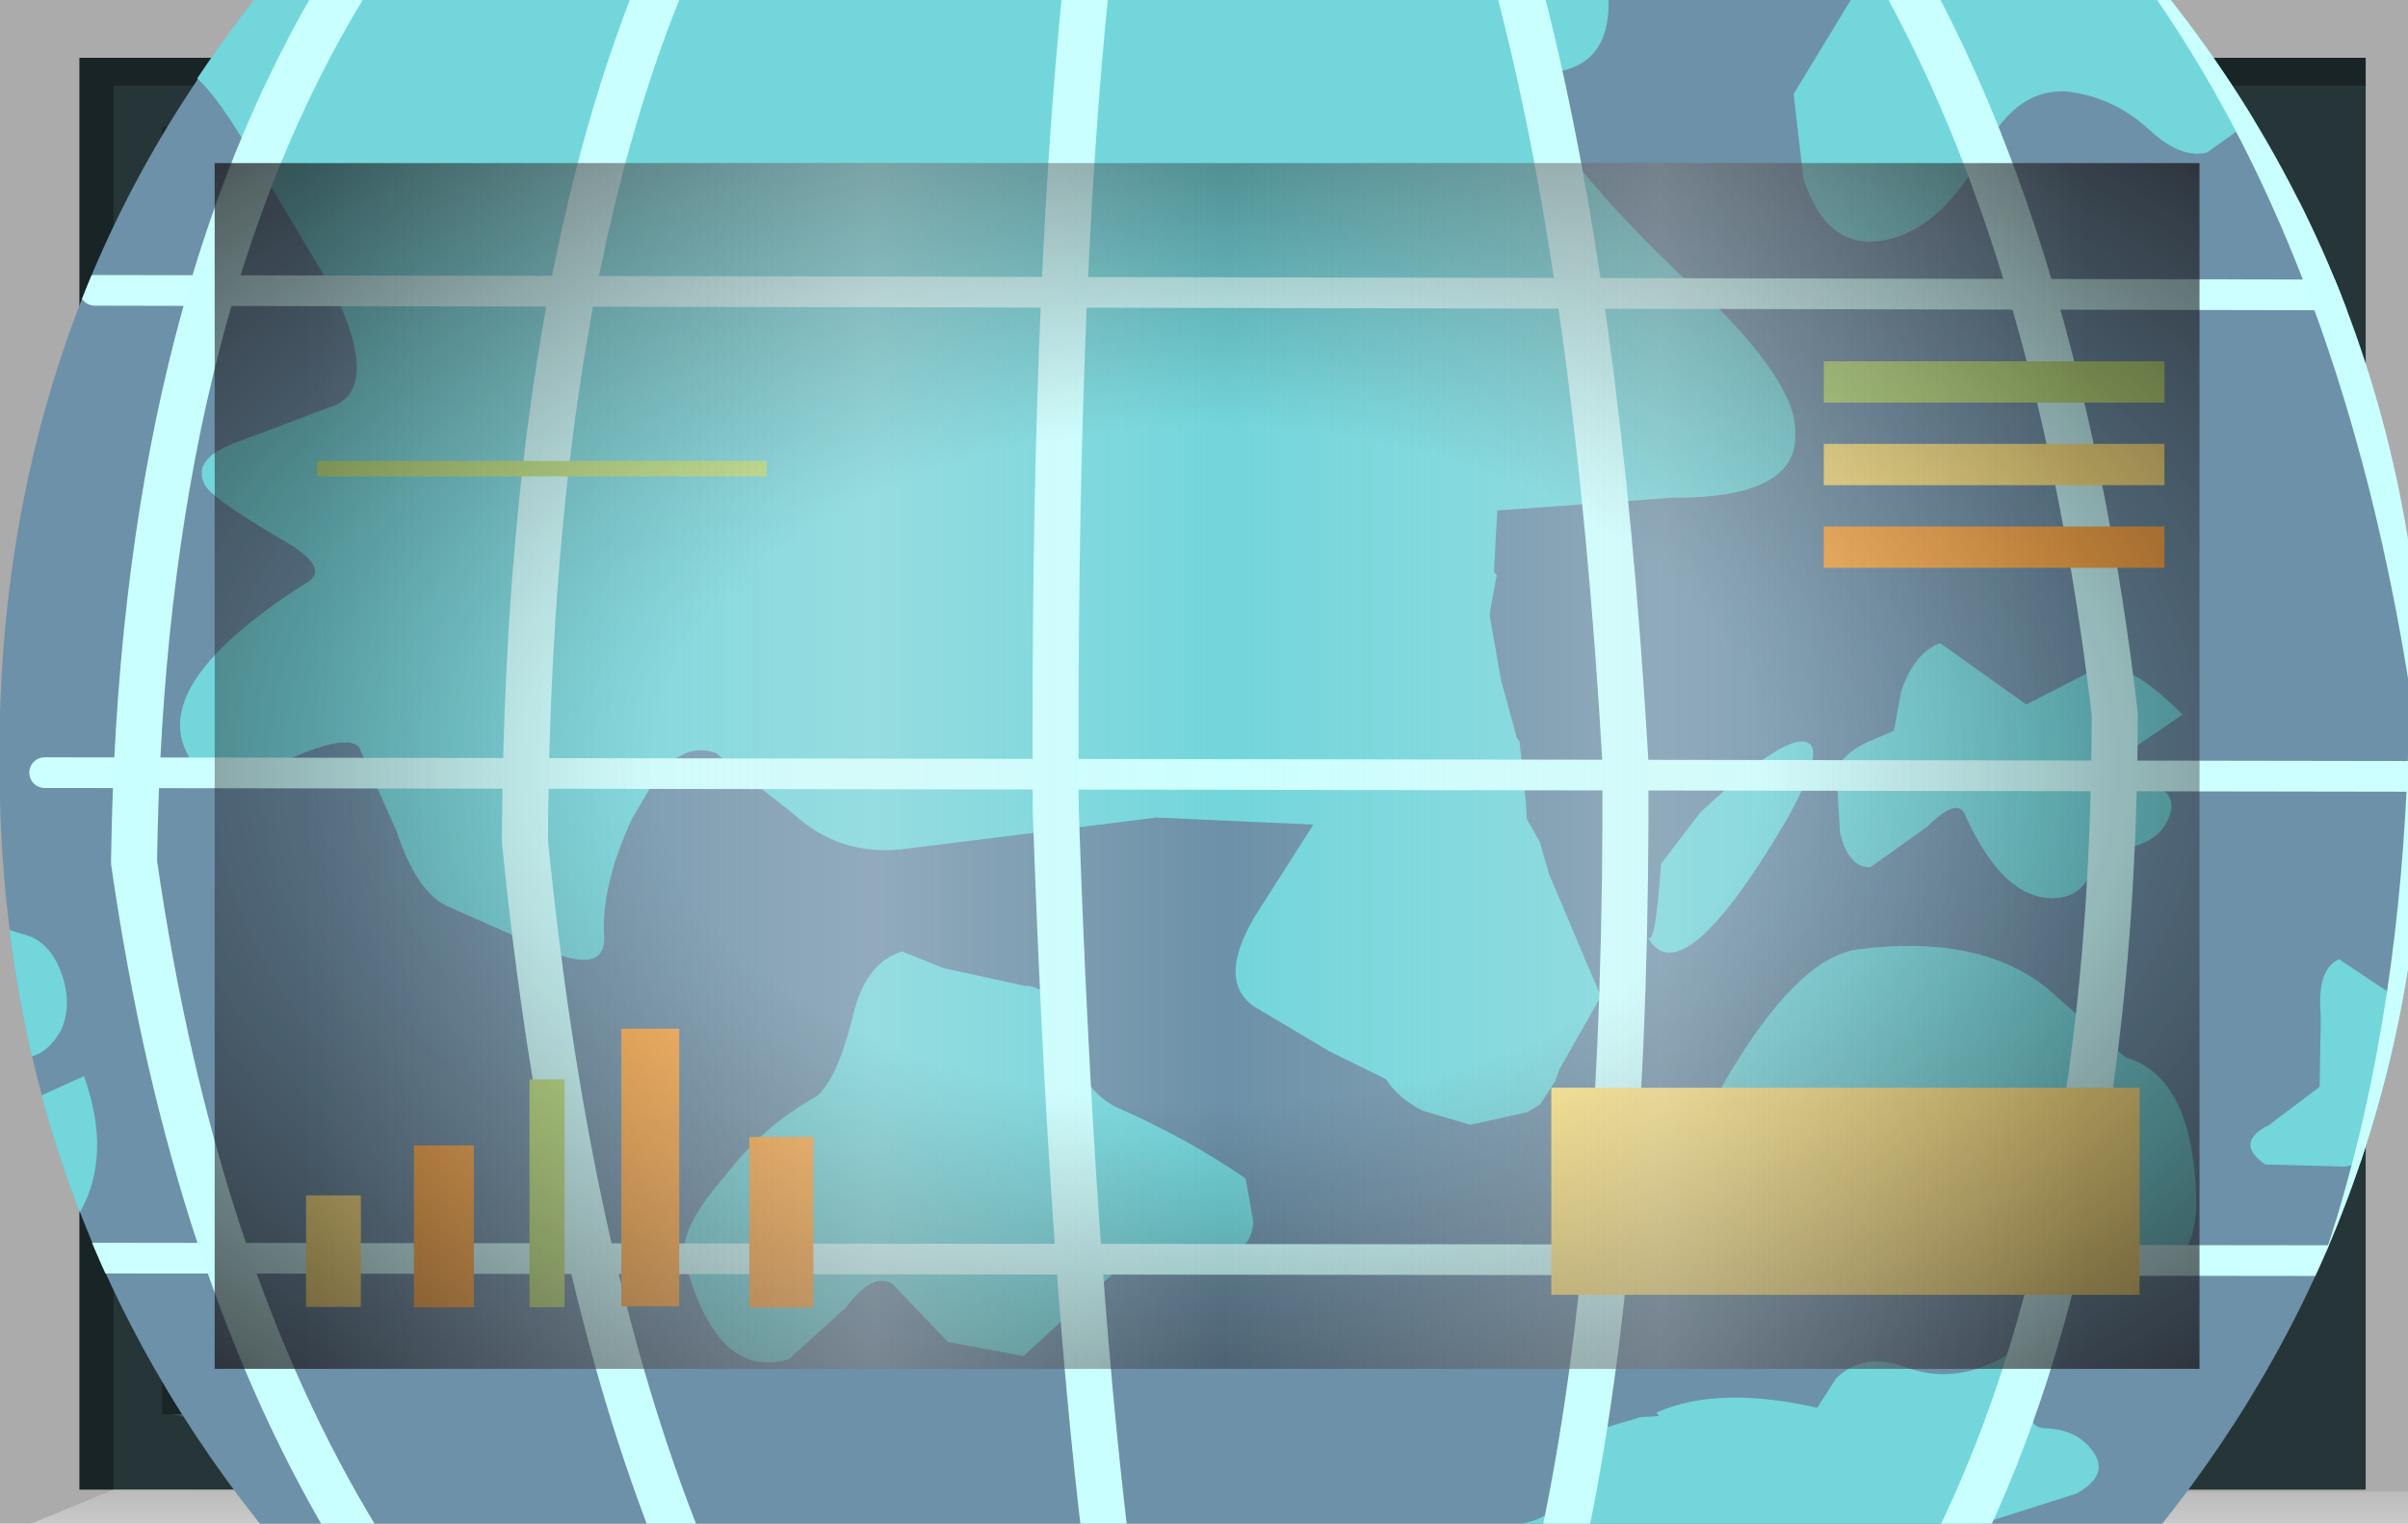 <?xml version="1.0" encoding="UTF-8" standalone="no"?>
<svg xmlns:xlink="http://www.w3.org/1999/xlink" height="73.8px" width="116.65px" xmlns="http://www.w3.org/2000/svg">
  <g transform="matrix(1.0, 0.0, 0.0, 1.0, 0.0, 0.0)">
    <use height="73.8" transform="matrix(1.0, 0.0, 0.0, 1.0, 0.0, 0.0)" width="116.65" xlink:href="#shape0"/>
    <clipPath id="clipPath0" transform="matrix(1.0, 0.0, 0.0, 1.0, 0.0, 0.0)">
      <use height="58.4" transform="matrix(1.0, 0.0, 0.0, 1.0, 10.4, 7.9)" width="96.15" xlink:href="#shape1"/>
    </clipPath>
    <g clip-path="url(#clipPath0)">
      <use height="29.45" transform="matrix(2.957, 0.308, -0.308, 2.957, 0.994, -13.064)" width="42.45" xlink:href="#shape2"/>
      <clipPath id="clipPath1" transform="">
        <use height="40.2" transform="matrix(2.957, 0.308, -0.308, 2.957, 6.382, -28.942)" width="39.55" xlink:href="#shape3"/>
      </clipPath>
    </g>
    <g clip-path="url(#clipPath1)">
      <use height="29.15" transform="matrix(2.957, 0.308, -0.308, 2.957, 0.994, -13.064)" width="42.2" xlink:href="#shape4"/>
    </g>
    <use height="2.0" transform="matrix(1.727, 0.0, 0.0, 5.015, 75.15, 52.685)" width="16.5" xlink:href="#shape5"/>
    <use height="2.0" transform="matrix(1.321, 0.0, 0.0, 0.373, 15.35, 22.327)" width="16.5" xlink:href="#shape6"/>
    <use height="2.0" transform="matrix(0.103, 0.0, 0.0, 5.519, 25.65, 52.281)" width="16.5" xlink:href="#shape6"/>
    <use height="2.0" transform="matrix(0.176, 0.0, 0.0, 3.92, 20.05, 55.48)" width="16.5" xlink:href="#shape7"/>
    <use height="2.0" transform="matrix(0.161, 0.0, 0.0, 2.701, 14.825, 57.899)" width="16.5" xlink:href="#shape5"/>
    <use height="2.0" transform="matrix(0.17, 0.0, 0.0, 6.725, 30.1, 49.825)" width="16.5" xlink:href="#shape7"/>
    <use height="2.0" transform="matrix(0.188, 0.0, 0.0, 4.133, 36.3, 55.067)" width="16.5" xlink:href="#shape7"/>
    <use height="2.0" transform="matrix(1.0, 0.0, 0.0, 1.0, 88.35, 17.5)" width="16.5" xlink:href="#shape6"/>
    <use height="2.0" transform="matrix(1.0, 0.0, 0.0, 1.0, 88.35, 21.5)" width="16.5" xlink:href="#shape5"/>
    <use height="2.0" transform="matrix(1.0, 0.0, 0.0, 1.0, 88.35, 25.5)" width="16.5" xlink:href="#shape7"/>
    <use height="58.4" transform="matrix(1.0, 0.0, 0.0, 1.0, 10.4, 7.9)" width="96.15" xlink:href="#shape8"/>
    <use height="0.0" id="price_tag_pt" transform="matrix(1.0, 0.0, 0.0, 1.0, 58.3, 83.45)" width="0.0" xlink:href="#sprite0"/>
  </g>
  <defs>
    <g id="shape0" transform="matrix(1.0, 0.0, 0.0, 1.0, 58.3, 36.9)">
      <path d="M58.35 -36.9 L58.35 36.9 -58.3 36.9 -58.3 -36.9 58.35 -36.9" fill="url(#gradient0)" fill-rule="evenodd" stroke="none"/>
      <path d="M-47.9 -29.0 L-47.9 29.4 48.25 29.4 48.25 -29.0 -47.9 -29.0 M-54.45 35.25 L-54.45 -34.1 56.3 -34.1 56.3 35.25 -54.45 35.25" fill="#253538" fill-rule="evenodd" stroke="none"/>
      <path d="M58.35 35.35 L58.35 36.9 -56.8 36.9 -52.8 35.25 58.35 35.35" fill="url(#gradient1)" fill-rule="evenodd" stroke="none"/>
      <path d="M-54.45 35.25 L-54.45 -34.1 56.3 -34.1 56.3 -32.75 -52.8 -32.75 -52.8 35.25 -54.45 35.25" fill="url(#gradient2)" fill-rule="evenodd" stroke="none"/>
      <path d="M-50.45 31.5 L48.25 31.5 48.7 32.6 -45.3 32.6 -50.45 31.5" fill="#385154" fill-rule="evenodd" stroke="none"/>
      <path d="M49.2 -30.75 L49.2 32.25 48.25 32.25 48.25 -30.75 49.2 -30.75" fill="#385154" fill-rule="evenodd" stroke="none"/>
      <path d="M-50.45 31.5 L-47.3 29.25 48.25 29.4 48.25 31.5 -50.45 31.5" fill="#1f2b2d" fill-rule="evenodd" stroke="none"/>
      <path d="M-47.9 -29.0 L-50.45 -30.75 48.25 -30.75 48.25 -29.0 -47.9 -29.0" fill="#111719" fill-rule="evenodd" stroke="none"/>
      <path d="M-47.9 -29.0 L-47.9 29.4 48.25 29.4 48.25 31.6 -50.45 31.6 -50.45 -30.75 48.25 -30.75 48.25 -29.0 -47.9 -29.0" fill="#1a2528" fill-rule="evenodd" stroke="none"/>
      <path d="M-47.9 -29.0 L48.25 -29.0 48.25 29.4 -47.9 29.4 -47.9 -29.0" fill="#6c91a8" fill-rule="evenodd" stroke="none"/>
    </g>
    <linearGradient gradientTransform="matrix(0.071, 0.0, 0.0, -0.071, 0.05, 0.0)" gradientUnits="userSpaceOnUse" id="gradient0" spreadMethod="pad" x1="-819.2" x2="819.2">
      <stop offset="0.086" stop-color="#000000" stop-opacity="0.329"/>
      <stop offset="0.227" stop-color="#000000" stop-opacity="0.329"/>
    </linearGradient>
    <linearGradient gradientTransform="matrix(0.0, -0.003, -0.003, 0.0, 0.75, 35.9)" gradientUnits="userSpaceOnUse" id="gradient1" spreadMethod="pad" x1="-819.2" x2="819.2">
      <stop offset="0.0" stop-color="#ffffff" stop-opacity="0.514"/>
      <stop offset="0.655" stop-color="#ffffff" stop-opacity="0.176"/>
    </linearGradient>
    <linearGradient gradientTransform="matrix(0.068, 0.0, 0.0, -0.068, 0.9, 0.6)" gradientUnits="userSpaceOnUse" id="gradient2" spreadMethod="pad" x1="-819.2" x2="819.2">
      <stop offset="0.086" stop-color="#000000" stop-opacity="0.329"/>
      <stop offset="0.227" stop-color="#000000" stop-opacity="0.329"/>
    </linearGradient>
    <g id="shape1" transform="matrix(1.0, 0.0, 0.0, 1.0, 47.9, 29.0)">
      <path d="M-47.9 -29.0 L48.25 -29.0 48.25 29.4 -47.9 29.4 -47.9 -29.0" fill="url(#gradient3)" fill-rule="evenodd" stroke="none"/>
    </g>
    <radialGradient cx="0" cy="0" gradientTransform="matrix(0.095, 0.0, 0.0, -0.058, 0.2, 0.2)" gradientUnits="userSpaceOnUse" id="gradient3" r="819.2" spreadMethod="pad">
      <stop offset="0.345" stop-color="#130c0e" stop-opacity="0.0"/>
      <stop offset="0.847" stop-color="#130c0e" stop-opacity="0.651"/>
      <stop offset="1.0" stop-color="#130c0e" stop-opacity="0.949"/>
    </radialGradient>
    <g id="shape2" transform="matrix(1.0, 0.0, 0.0, 1.0, 21.6, 15.8)">
      <path d="M18.25 -15.8 L20.85 9.5 -19.0 13.65 -21.6 -11.65 18.25 -15.8" fill="url(#gradient4)" fill-rule="evenodd" stroke="none"/>
    </g>
    <radialGradient cx="0" cy="0" gradientTransform="matrix(-0.041, 0.0, 0.0, -0.043, 0.0, 0.0)" gradientUnits="userSpaceOnUse" id="gradient4" r="819.2" spreadMethod="pad">
      <stop offset="0.0" stop-color="#caffff" stop-opacity="0.847"/>
      <stop offset="0.267" stop-color="#bef0f0" stop-opacity="0.4"/>
      <stop offset="0.592" stop-color="#b7e6e6" stop-opacity="0.094"/>
      <stop offset="1.0" stop-color="#b4e3e3" stop-opacity="0.0"/>
    </radialGradient>
    <g id="shape3" transform="matrix(1.0, 0.0, 0.0, 1.0, 20.35, 21.3)">
      <path d="M19.1 -3.3 Q19.95 5.0 14.85 11.45 9.75 17.95 1.6 18.8 -6.55 19.65 -12.95 14.45 -19.35 9.2 -20.2 0.95 -21.1 -7.35 -15.95 -13.8 -10.85 -20.3 -2.7 -21.15 5.45 -22.05 11.8 -16.8 18.2 -11.6 19.1 -3.3" fill="#6c91a8" fill-rule="evenodd" stroke="none"/>
    </g>
    <g id="shape4" transform="matrix(1.0, 0.0, 0.0, 1.0, 21.6, 15.8)">
      <path d="M19.1 -3.3 Q19.85 4.05 15.95 10.0 L-14.4 13.15 Q-19.45 8.2 -20.2 0.95 -21.0 -6.3 -17.15 -12.1 L13.45 -15.3 Q18.3 -10.45 19.1 -3.3" fill="#6c91a8" fill-rule="evenodd" stroke="none"/>
      <path d="M9.6 -1.9 Q9.55 -2.2 10.0 -2.5 L10.45 -2.75 10.5 -3.4 Q10.65 -4.05 11.05 -4.25 L12.55 -3.4 13.55 -4.05 Q14.0 -4.4 15.1 -3.5 L14.45 -2.95 Q13.95 -2.35 14.5 -2.35 15.2 -2.3 15.05 -1.8 14.9 -1.25 13.95 -1.15 13.9 -0.3 13.2 -0.3 12.45 -0.3 11.75 -1.5 11.6 -1.8 11.15 -1.25 L10.3 -0.5 Q9.95 -0.45 9.75 -1.0 L9.6 -1.9 M4.55 -14.35 Q4.8 -13.2 4.0 -12.9 L3.55 -12.75 Q3.5 -11.85 6.45 -9.6 L6.45 -9.65 Q8.3 -8.25 8.35 -7.4 8.5 -6.35 6.45 -6.15 L3.65 -5.65 3.7 -4.65 3.75 -4.6 3.7 -3.95 4.0 -2.9 4.35 -2.0 4.4 -1.95 4.6 -1.0 4.65 -0.7 4.9 -0.35 5.1 0.15 6.15 2.05 5.6 3.3 5.55 3.5 5.35 3.9 5.15 4.05 4.25 4.35 3.45 4.2 Q3.05 4.05 2.8 3.75 L1.85 3.4 0.55 2.8 Q-0.1 2.45 0.4 1.35 L1.2 -0.25 -1.35 -0.1 -5.45 0.85 Q-6.45 1.05 -7.25 0.45 L-8.6 -0.4 Q-9.2 -0.55 -9.6 0.25 L-9.85 0.8 Q-10.25 1.95 -10.1 2.8 -10.05 3.35 -10.95 3.1 L-12.65 2.55 Q-13.2 2.4 -13.65 1.4 L-14.4 0.1 Q-14.65 -0.1 -15.65 0.5 L-17.1 0.6 Q-18.0 -0.5 -15.55 -2.45 -15.1 -2.75 -16.05 -3.15 -17.25 -3.7 -17.35 -3.9 -17.6 -4.3 -16.85 -4.65 L-15.35 -5.4 Q-14.7 -5.8 -15.55 -7.2 L-17.2 -9.4 Q-17.9 -10.35 -18.3 -10.55 L-20.0 -10.25 Q-21.0 -9.8 -20.45 -8.4 -19.9 -6.95 -20.1 -6.85 L-21.15 -6.95 -21.6 -11.65 4.55 -14.35 M14.55 -12.65 Q14.15 -12.5 13.6 -12.9 12.95 -13.4 12.15 -13.4 11.35 -13.35 10.95 -12.35 10.45 -11.1 9.65 -10.75 8.6 -10.3 8.05 -11.55 L7.75 -12.9 8.65 -14.8 18.25 -15.8 18.9 -9.4 Q18.5 -9.55 18.0 -9.85 16.6 -10.65 16.15 -11.4 15.8 -11.95 16.8 -13.0 17.7 -14.0 17.25 -14.3 16.65 -14.55 15.85 -13.8 L14.55 -12.65 M7.45 -1.1 Q8.75 -2.6 9.1 -2.4 9.35 -2.25 8.85 -1.1 7.45 1.95 6.8 1.0 6.95 1.2 6.9 -0.2 L7.45 -1.1 M-19.45 9.0 L-19.7 6.8 -19.15 6.4 -18.3 5.9 Q-17.7 7.15 -18.15 8.15 -18.55 8.95 -19.45 9.0 M-19.8 5.7 L-20.05 3.6 -19.55 3.7 Q-19.1 3.75 -18.85 4.25 -18.6 4.75 -18.75 5.2 -18.95 5.65 -19.3 5.7 L-19.8 5.7 M0.9 6.3 Q0.9 7.0 0.0 6.85 -0.8 6.75 -1.45 7.55 L-2.6 8.85 -3.85 8.75 -4.85 7.9 Q-5.2 7.75 -5.55 8.35 L-6.4 9.3 Q-7.5 9.75 -8.2 8.0 -8.5 7.5 -7.75 6.45 -7.2 5.55 -6.4 5.0 -6.1 4.7 -5.95 3.7 -5.85 2.75 -5.25 2.5 L-4.55 2.7 -3.2 2.85 Q-2.75 2.8 -2.45 3.55 -2.15 4.4 -1.55 4.65 -0.3 5.05 0.7 5.6 L0.9 6.3 M14.15 6.35 L13.85 7.35 Q13.65 8.3 14.05 8.3 14.6 8.25 14.9 8.6 15.2 8.95 14.7 9.3 L13.1 10.0 Q12.7 10.2 12.45 10.35 L5.45 11.1 Q5.45 10.8 5.65 10.75 6.4 10.6 6.5 9.85 6.4 9.3 6.9 9.05 L7.5 8.8 7.8 8.75 7.75 8.7 Q8.7 8.15 10.35 8.35 L10.6 7.85 Q11.0 7.35 11.75 7.55 13.0 7.85 14.15 6.35 M16.15 4.4 Q16.2 5.15 15.9 5.3 L14.65 5.2 Q13.95 5.0 13.7 5.45 L13.6 5.95 11.45 5.3 Q11.3 5.25 10.25 6.0 9.35 6.65 8.5 5.85 7.45 4.9 8.45 2.9 9.35 1.05 10.25 0.85 12.15 0.4 13.35 1.15 L14.75 2.15 Q15.9 2.35 16.15 4.4 M19.0 0.7 L19.95 1.1 20.2 3.2 19.75 3.15 18.5 3.55 17.2 3.65 Q16.65 3.35 17.2 3.0 L17.95 2.3 17.85 1.15 Q17.7 0.4 18.05 0.2 L19.0 0.7 M20.3 4.35 L20.55 6.55 20.2 6.5 19.85 6.2 Q19.55 5.7 19.75 5.15 19.85 4.7 20.3 4.35" fill="#72d6db" fill-rule="evenodd" stroke="none"/>
      <path d="M-19.45 1.05 L19.55 -2.95 M-19.45 9.0 L20.35 4.9 M-19.45 -6.85 L18.75 -10.75" fill="none" stroke="#ccffff" stroke-linecap="round" stroke-linejoin="round" stroke-width="0.5"/>
      <path d="M9.15 -15.25 L9.4 -14.85 Q12.4 -10.5 14.0 -3.4 14.85 4.85 12.85 10.3" fill="none" stroke="#caffff" stroke-linecap="round" stroke-linejoin="round" stroke-width="0.75"/>
      <path d="M13.75 -15.3 Q17.3 -11.15 19.1 -4.4 19.95 4.2 16.95 9.9" fill="none" stroke="#caffff" stroke-linecap="round" stroke-linejoin="round" stroke-width="0.75"/>
      <path d="M-15.7 -12.65 L-15.9 -12.25 Q-18.65 -6.5 -17.85 2.35 -16.2 8.9 -13.05 13.0" fill="none" stroke="#caffff" stroke-linecap="round" stroke-linejoin="round" stroke-width="0.75"/>
      <path d="M-10.8 -12.75 Q-12.4 -7.25 -11.55 1.35 -10.15 8.15 -7.85 12.5" fill="none" stroke="#caffff" stroke-linecap="round" stroke-linejoin="round" stroke-width="0.75"/>
      <path d="M-3.9 -13.5 Q-3.9 -8.25 -3.0 -0.05 -2.0 7.15 -0.95 11.75" fill="none" stroke="#caffff" stroke-linecap="round" stroke-linejoin="round" stroke-width="0.75"/>
      <path d="M3.1 -14.2 Q4.9 -9.45 6.15 -1.8 7.0 5.95 6.45 11.0" fill="none" stroke="#caffff" stroke-linecap="round" stroke-linejoin="round" stroke-width="0.75"/>
    </g>
    <g id="shape5" transform="matrix(1.0, 0.0, 0.0, 1.0, 8.25, 1.0)">
      <path d="M-8.25 -1.0 L8.25 -1.0 8.25 1.0 -8.25 1.0 -8.25 -1.0" fill="#ffe783" fill-rule="evenodd" stroke="none"/>
    </g>
    <g id="shape6" transform="matrix(1.0, 0.0, 0.0, 1.0, 8.25, 1.0)">
      <path d="M-8.25 -1.0 L8.25 -1.0 8.25 1.0 -8.25 1.0 -8.25 -1.0" fill="#b9e07c" fill-rule="evenodd" stroke="none"/>
    </g>
    <g id="shape7" transform="matrix(1.0, 0.0, 0.0, 1.0, 8.25, 1.0)">
      <path d="M-8.25 -1.0 L8.25 -1.0 8.25 1.0 -8.25 1.0 -8.25 -1.0" fill="#ffac48" fill-rule="evenodd" stroke="none"/>
    </g>
    <g id="shape8" transform="matrix(1.0, 0.0, 0.0, 1.0, 47.9, 29.0)">
      <path d="M-47.9 -29.0 L48.25 -29.0 48.25 29.4 -47.9 29.4 -47.9 -29.0" fill="url(#gradient5)" fill-rule="evenodd" stroke="none"/>
      <path d="M-47.9 -29.0 L48.25 -29.0 48.25 29.4 -47.9 29.4 -47.9 -29.0" fill="url(#gradient6)" fill-rule="evenodd" stroke="none"/>
    </g>
    <radialGradient cx="0" cy="0" gradientTransform="matrix(0.095, 0.0, 0.0, -0.058, 0.2, 0.2)" gradientUnits="userSpaceOnUse" id="gradient5" r="819.2" spreadMethod="pad">
      <stop offset="0.345" stop-color="#130c0e" stop-opacity="0.0"/>
      <stop offset="0.847" stop-color="#130c0e" stop-opacity="0.651"/>
      <stop offset="1.0" stop-color="#130c0e" stop-opacity="0.949"/>
    </radialGradient>
    <linearGradient gradientTransform="matrix(0.055, 0.0, 0.0, -0.055, 1.5, 0.2)" gradientUnits="userSpaceOnUse" id="gradient6" spreadMethod="pad" x1="-819.2" x2="819.2">
      <stop offset="0.0" stop-color="#e1e1e1" stop-opacity="0.0"/>
      <stop offset="0.306" stop-color="#ededed" stop-opacity="0.286"/>
      <stop offset="0.494" stop-color="#eaeaea" stop-opacity="0.0"/>
      <stop offset="0.729" stop-color="#ededed" stop-opacity="0.278"/>
      <stop offset="0.957" stop-color="#e1e1e1" stop-opacity="0.0"/>
    </linearGradient>
  </defs>
</svg>

